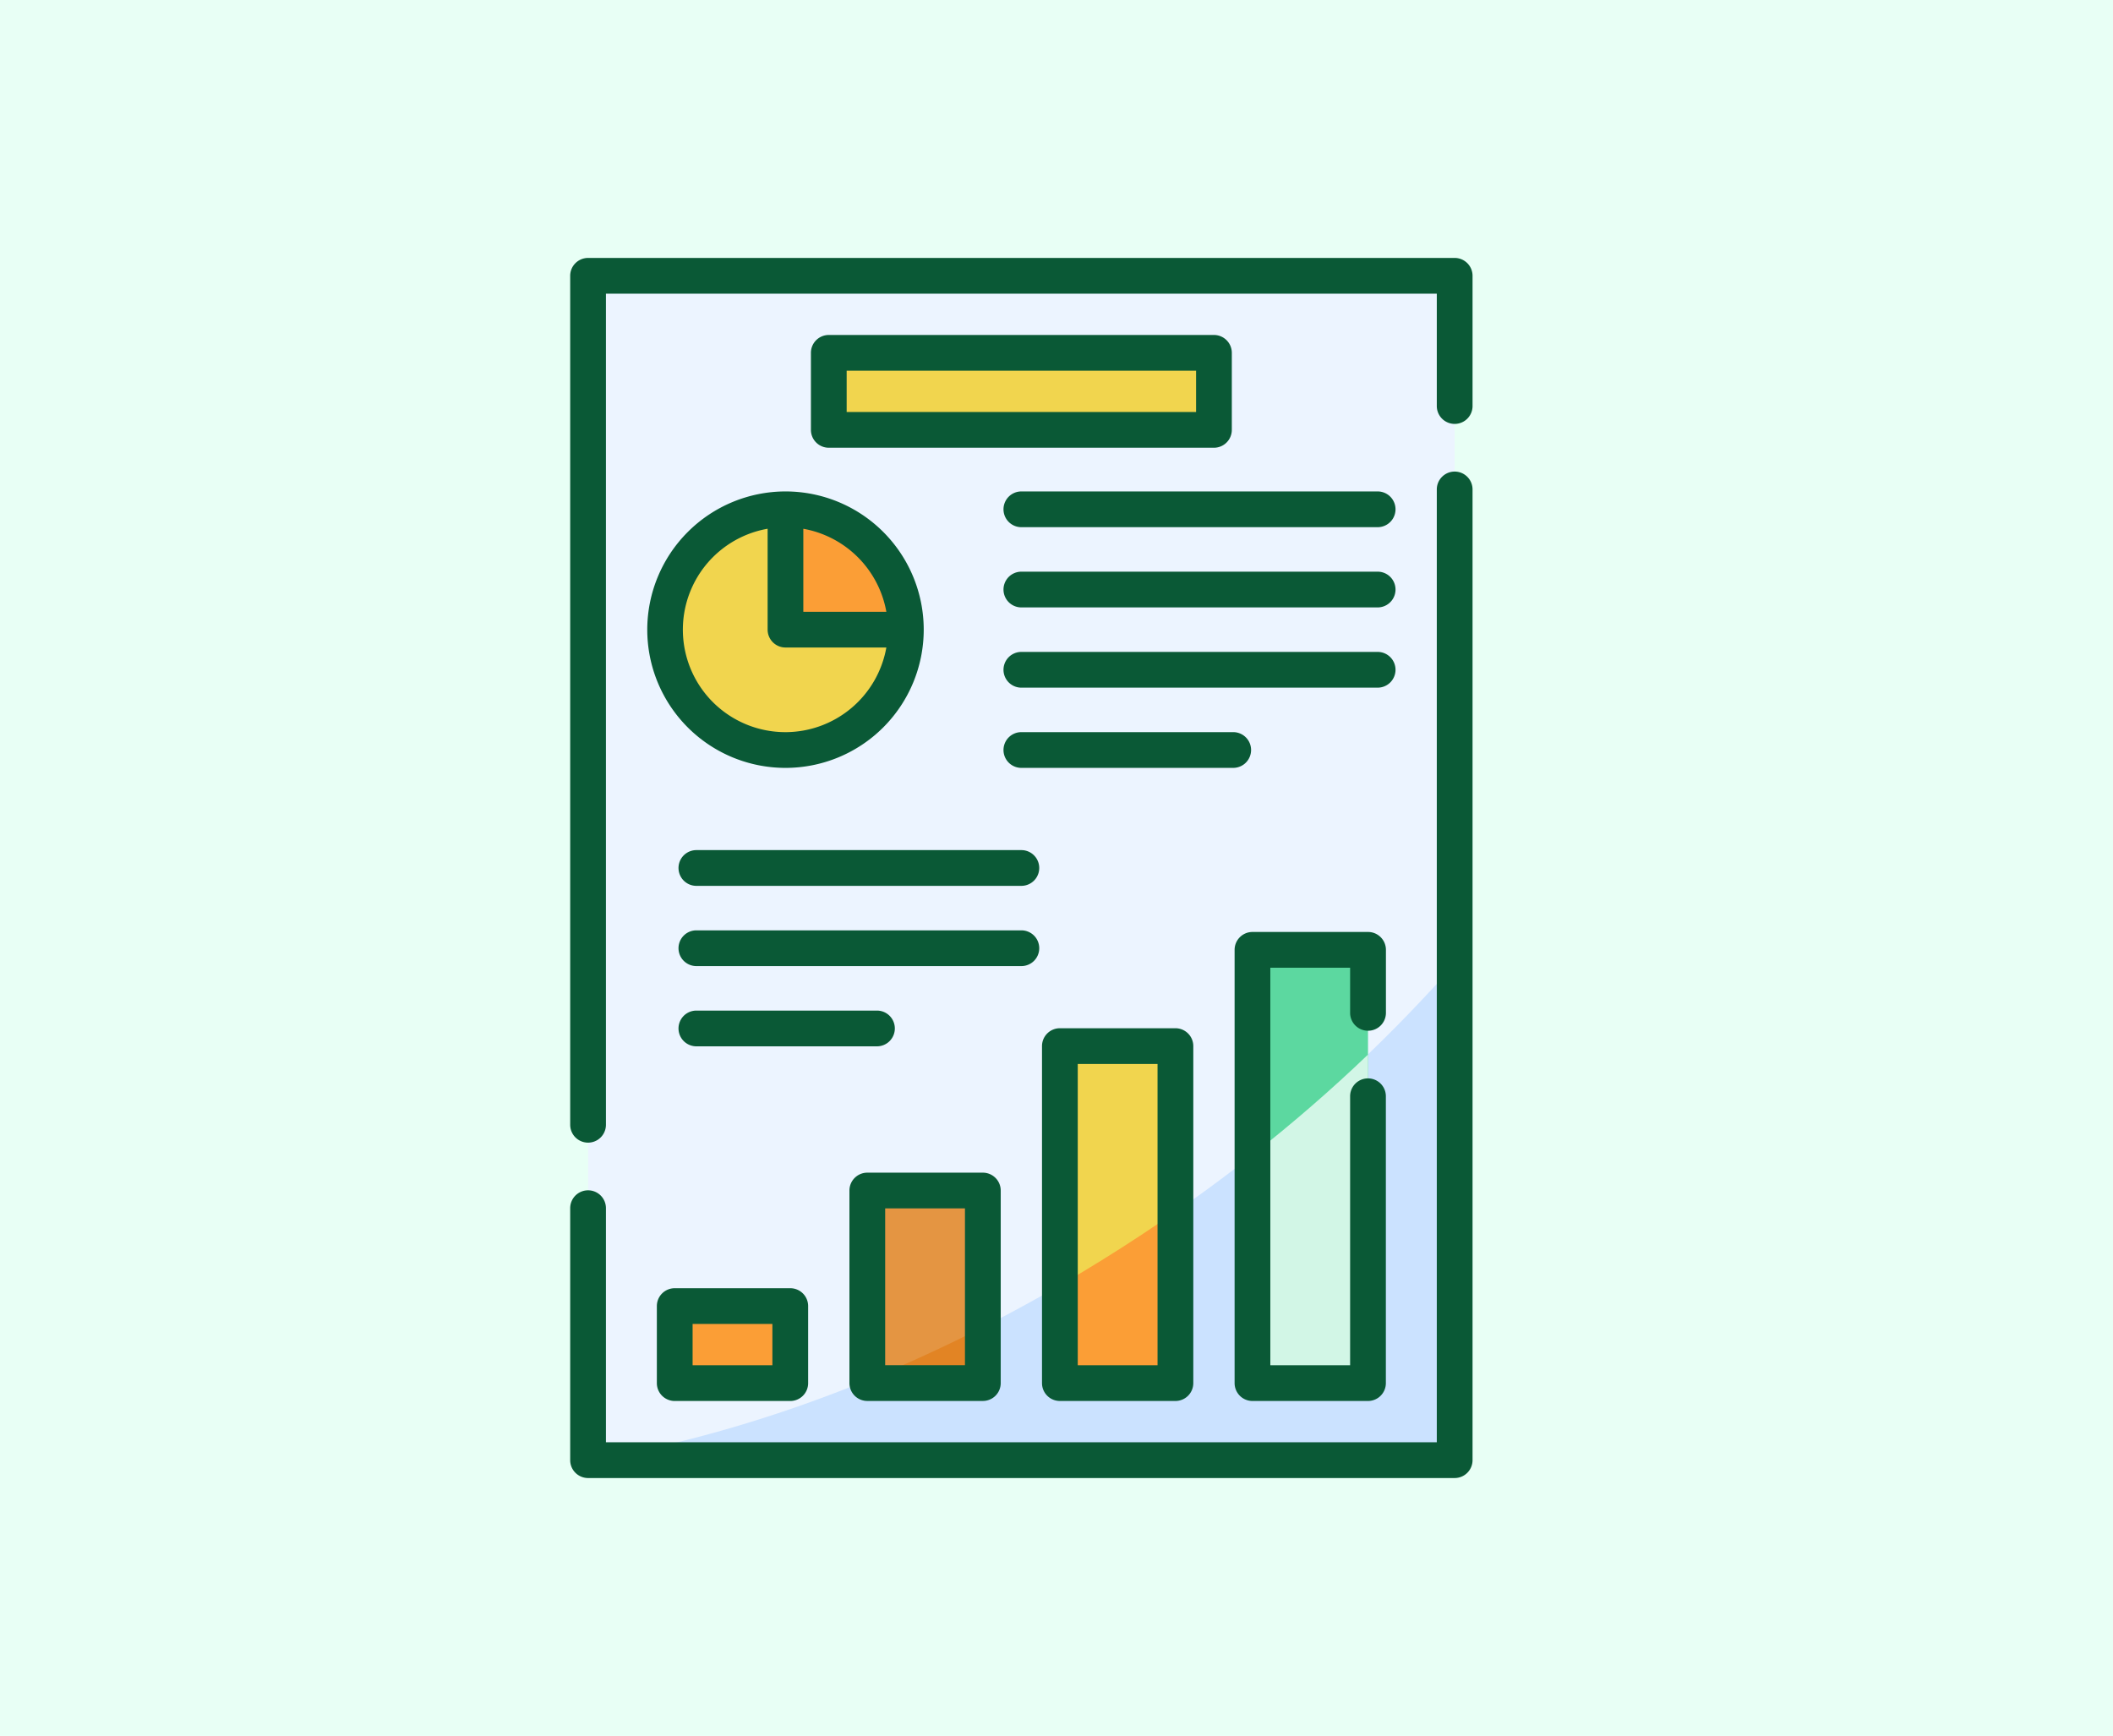 <svg xmlns="http://www.w3.org/2000/svg" width="241" height="198" viewBox="0 0 241 198">
  <g id="Grupo_99307" data-name="Grupo 99307" transform="translate(-270.919 -431.809)">
    <g id="Grupo_98029" data-name="Grupo 98029" transform="translate(-7 -102.191)">
      <rect id="Rectángulo_32944" data-name="Rectángulo 32944" width="241" height="198" transform="translate(277.919 534)" fill="#e8fff5"/>
    </g>
    <g id="reporte-de-negocios" transform="translate(269.283 461.229)">
      <g id="Grupo_98745" data-name="Grupo 98745" transform="translate(68.709 2.038)">
        <path id="Trazado_143480" data-name="Trazado 143480" d="M74.171,7.5h98.842V142.583H74.171Z" transform="translate(-74.171 -7.5)" fill="#ecf4ff"/>
      </g>
      <g id="Grupo_98746" data-name="Grupo 98746" transform="translate(69.007 80.534)">
        <path id="Trazado_143481" data-name="Trazado 143481" d="M138.332,327.03C117.4,340.887,95.37,349.555,75.269,352.89h98.543V296.3A177.178,177.178,0,0,1,138.332,327.03Z" transform="translate(-75.269 -296.303)" fill="#cbe2ff"/>
      </g>
      <g id="Grupo_98749" data-name="Grupo 98749" transform="translate(77.495 28.671)">
        <g id="Grupo_98747" data-name="Grupo 98747" transform="translate(0 0)">
          <path id="Trazado_143482" data-name="Trazado 143482" d="M120.224,119.214V105.486a13.728,13.728,0,1,0,13.728,13.728Z" transform="translate(-106.496 -105.486)" fill="#f1d54e"/>
        </g>
        <g id="Grupo_98748" data-name="Grupo 98748" transform="translate(13.728)">
          <path id="Trazado_143483" data-name="Trazado 143483" d="M157,105.486v13.728h13.728A13.728,13.728,0,0,0,157,105.486Z" transform="translate(-157.004 -105.486)" fill="#fb9e36"/>
        </g>
      </g>
      <g id="Grupo_98750" data-name="Grupo 98750" transform="translate(96.165 10.824)">
        <path id="Trazado_143484" data-name="Trazado 143484" d="M175.187,39.825h43.93v8.786h-43.93Z" transform="translate(-175.187 -39.825)" fill="#f1d54e"/>
      </g>
      <g id="Grupo_98758" data-name="Grupo 98758" transform="translate(78.593 78.915)">
        <g id="Grupo_98751" data-name="Grupo 98751" transform="translate(0 40.635)">
          <path id="Trazado_143485" data-name="Trazado 143485" d="M110.537,439.85h13.179v8.786H110.537Z" transform="translate(-110.537 -439.85)" fill="#fb9e36"/>
        </g>
        <g id="Grupo_98752" data-name="Grupo 98752" transform="translate(21.965 27.456)">
          <path id="Trazado_143486" data-name="Trazado 143486" d="M191.35,391.362h13.179v21.965H191.35Z" transform="translate(-191.35 -391.362)" fill="#e49542"/>
        </g>
        <g id="Grupo_98753" data-name="Grupo 98753" transform="translate(21.965 43.045)">
          <path id="Trazado_143487" data-name="Trazado 143487" d="M204.528,448.718q-6.588,3.353-13.179,6.04v.335h13.179Z" transform="translate(-191.349 -448.718)" fill="#e28424"/>
        </g>
        <g id="Grupo_98754" data-name="Grupo 98754" transform="translate(43.93 10.982)">
          <path id="Trazado_143488" data-name="Trazado 143488" d="M272.163,330.752h13.179V369.19H272.163Z" transform="translate(-272.163 -330.752)" fill="#f1d54e"/>
        </g>
        <g id="Grupo_98755" data-name="Grupo 98755" transform="translate(43.93 29.874)">
          <path id="Trazado_143489" data-name="Trazado 143489" d="M285.342,400.26c-1.2.833-2.4,1.659-3.632,2.472q-4.741,3.138-9.547,5.919v11.155h13.179V400.26Z" transform="translate(-272.163 -400.26)" fill="#fb9e36"/>
        </g>
        <g id="Grupo_98756" data-name="Grupo 98756" transform="translate(65.894)">
          <path id="Trazado_143490" data-name="Trazado 143490" d="M352.976,290.346h13.179v49.421H352.976Z" transform="translate(-352.976 -290.346)" fill="#5cd8a0"/>
        </g>
        <g id="Grupo_98757" data-name="Grupo 98757" transform="translate(65.894 11.946)">
          <path id="Trazado_143491" data-name="Trazado 143491" d="M366.154,334.3c-4.1,3.934-8.5,7.76-13.179,11.437v26.037h13.179Z" transform="translate(-352.975 -334.299)" fill="#d2f6e6"/>
        </g>
      </g>
      <g id="Grupo_98759" data-name="Grupo 98759" transform="translate(66.67)">
        <path id="Trazado_143492" data-name="Trazado 143492" d="M167.55,0H68.708A2.038,2.038,0,0,0,66.67,2.038V98.869a2.038,2.038,0,1,0,4.077,0V4.077h94.765V16.892a2.038,2.038,0,1,0,4.077,0V2.038A2.038,2.038,0,0,0,167.55,0Z" transform="translate(-66.67)" fill="#0a5936"/>
        <path id="Trazado_143493" data-name="Trazado 143493" d="M167.55,89.65a2.038,2.038,0,0,0-2.038,2.038V200.367H70.747v-26.7a2.038,2.038,0,0,0-4.077,0v28.74a2.038,2.038,0,0,0,2.038,2.038H167.55a2.038,2.038,0,0,0,2.038-2.038V91.688A2.038,2.038,0,0,0,167.55,89.65Z" transform="translate(-66.67 -65.283)" fill="#0a5936"/>
        <path id="Trazado_143494" data-name="Trazado 143494" d="M99,113.752a15.766,15.766,0,1,0,15.766-15.766A15.784,15.784,0,0,0,99,113.752Zm15.766,11.689a11.688,11.688,0,0,1-2.038-23.2v11.508a2.038,2.038,0,0,0,2.038,2.038H126.27A11.706,11.706,0,0,1,114.762,125.442Zm11.508-13.728H116.8v-9.469A11.716,11.716,0,0,1,126.27,111.714Z" transform="translate(-90.21 -71.354)" fill="#0a5936"/>
        <path id="Trazado_143495" data-name="Trazado 143495" d="M105.074,432.35a2.038,2.038,0,0,0-2.038,2.039v8.786a2.038,2.038,0,0,0,2.038,2.038h13.179a2.038,2.038,0,0,0,2.038-2.038v-8.786a2.038,2.038,0,0,0-2.038-2.039Zm11.14,8.786h-9.1v-4.709h9.1Z" transform="translate(-93.152 -314.838)" fill="#0a5936"/>
        <path id="Trazado_143496" data-name="Trazado 143496" d="M185.888,409.9h13.179a2.038,2.038,0,0,0,2.038-2.038V385.9a2.038,2.038,0,0,0-2.038-2.038H185.888a2.038,2.038,0,0,0-2.038,2.038v21.965A2.038,2.038,0,0,0,185.888,409.9Zm2.038-21.965h9.1v17.888h-9.1Z" transform="translate(-152.001 -279.529)" fill="#0a5936"/>
        <path id="Trazado_143497" data-name="Trazado 143497" d="M266.7,323.252a2.038,2.038,0,0,0-2.038,2.038v38.438a2.038,2.038,0,0,0,2.038,2.038H279.88a2.038,2.038,0,0,0,2.038-2.038V325.29a2.038,2.038,0,0,0-2.038-2.038Zm11.14,38.438h-9.1V327.329h9.1Z" transform="translate(-210.849 -235.393)" fill="#0a5936"/>
        <path id="Trazado_143498" data-name="Trazado 143498" d="M360.7,294.116a2.038,2.038,0,0,0,2.039-2.038v-7.189a2.038,2.038,0,0,0-2.039-2.038H347.518a2.038,2.038,0,0,0-2.038,2.038v49.418a2.038,2.038,0,0,0,2.038,2.039h13.176a2.038,2.038,0,0,0,2.038-2.039V301.59a2.038,2.038,0,0,0-4.077,0v30.678h-9.1V286.927h9.1v5.151A2.039,2.039,0,0,0,360.7,294.116Z" transform="translate(-269.7 -205.972)" fill="#0a5936"/>
        <path id="Trazado_143499" data-name="Trazado 143499" d="M213.655,32.325h-43.93a2.038,2.038,0,0,0-2.038,2.038v8.786a2.038,2.038,0,0,0,2.038,2.038h43.93a2.038,2.038,0,0,0,2.038-2.038V34.363A2.039,2.039,0,0,0,213.655,32.325Zm-2.038,8.786H171.764V36.4h39.853v4.709Z" transform="translate(-140.231 -23.539)" fill="#0a5936"/>
        <path id="Trazado_143500" data-name="Trazado 143500" d="M291.173,97.986H250.538a2.038,2.038,0,1,0,0,4.077h40.635a2.038,2.038,0,1,0,0-4.077Z" transform="translate(-199.079 -71.354)" fill="#0a5936"/>
        <path id="Trazado_143501" data-name="Trazado 143501" d="M291.173,131.658H250.538a2.038,2.038,0,1,0,0,4.077h40.635a2.038,2.038,0,1,0,0-4.077Z" transform="translate(-199.079 -95.874)" fill="#0a5936"/>
        <path id="Trazado_143502" data-name="Trazado 143502" d="M293.212,167.368a2.038,2.038,0,0,0-2.038-2.038H250.538a2.038,2.038,0,1,0,0,4.077h40.635A2.039,2.039,0,0,0,293.212,167.368Z" transform="translate(-199.079 -120.394)" fill="#0a5936"/>
        <path id="Trazado_143503" data-name="Trazado 143503" d="M276.738,201.04A2.038,2.038,0,0,0,274.7,199H250.538a2.038,2.038,0,1,0,0,4.077H274.7A2.039,2.039,0,0,0,276.738,201.04Z" transform="translate(-199.079 -144.914)" fill="#0a5936"/>
        <path id="Trazado_143504" data-name="Trazado 143504" d="M151.232,248.5H114.166a2.038,2.038,0,1,0,0,4.077h37.066a2.038,2.038,0,1,0,0-4.077Z" transform="translate(-99.773 -180.958)" fill="#0a5936"/>
        <path id="Trazado_143505" data-name="Trazado 143505" d="M153.271,284.21a2.038,2.038,0,0,0-2.038-2.038H114.166a2.038,2.038,0,0,0,0,4.077h37.066A2.038,2.038,0,0,0,153.271,284.21Z" transform="translate(-99.773 -205.478)" fill="#0a5936"/>
        <path id="Trazado_143506" data-name="Trazado 143506" d="M136.8,317.882a2.038,2.038,0,0,0-2.038-2.038H114.166a2.038,2.038,0,0,0,0,4.077h20.592A2.039,2.039,0,0,0,136.8,317.882Z" transform="translate(-99.773 -229.998)" fill="#0a5936"/>
      </g>
    </g>
  </g>
</svg>
